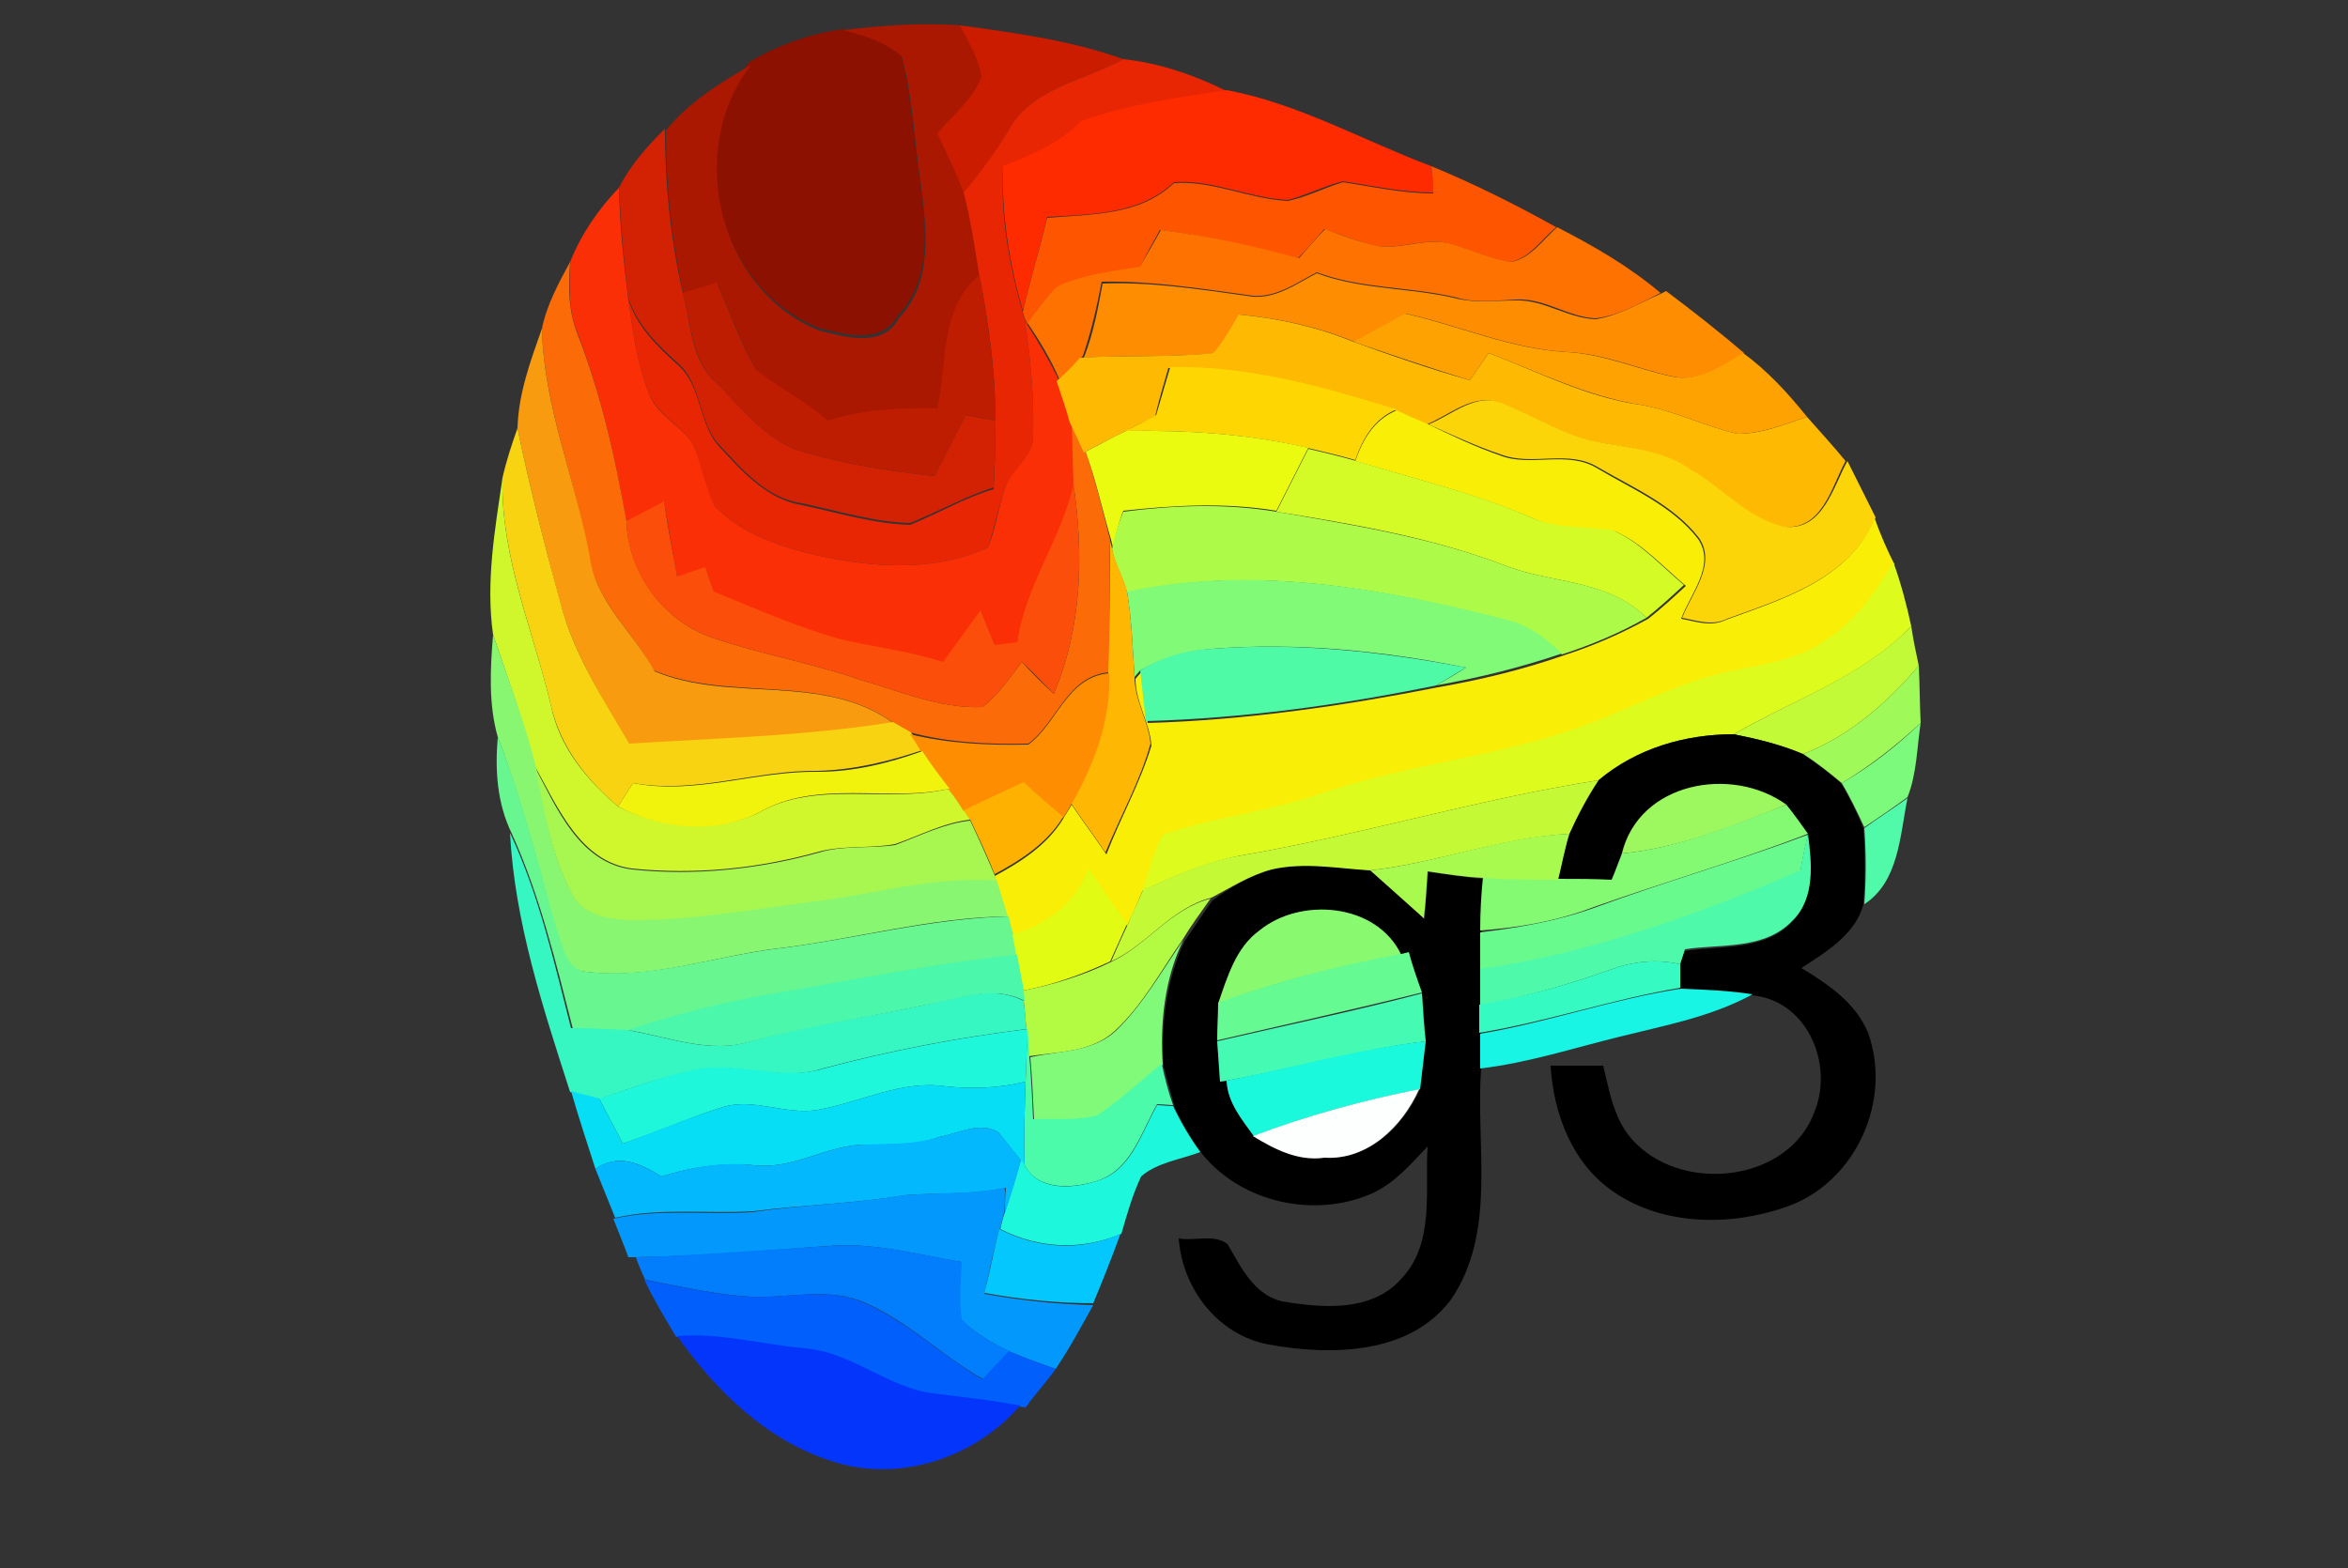 <?xml version="1.0" encoding="utf-8"?>
<!-- Generator: Adobe Illustrator 26.0.3, SVG Export Plug-In . SVG Version: 6.00 Build 0)  -->
<svg version="1.1" id="Layer_1" xmlns="http://www.w3.org/2000/svg" xmlns:xlink="http://www.w3.org/1999/xlink" x="0px" y="0px"
	 viewBox="0 0 250 167" style="enable-background:new 0 0 250 167;" xml:space="preserve">
<rect x="0" y="0" width="250" height="167" fill="#333333" stroke="none"/>
<style type="text/css">
	.st0{fill:#8C1100;}
	.st1{fill:#AA1801;}
	.st2{fill:#CC1C00;}
	.st3{fill:#E92603;}
	.st4{fill:#FE2B01;}
	.st5{fill:#D32103;}
	.st6{fill:#FE5501;}
	.st7{fill:#FB2F06;}
	.st8{fill:#FE7202;}
	.st9{fill:#FB6B08;}
	.st10{fill:#FE8D02;}
	.st11{fill:#BF1D02;}
	.st12{fill:#FEB903;}
	.st13{fill:#FEA202;}
	.st14{fill:#F89B0E;}
	.st15{fill:#FED703;}
	.st16{fill:#FBD508;}
	.st17{fill:#F9EE05;}
	.st18{fill:#F7D311;}
	.st19{fill:#EAFB10;}
	.st20{fill:#D4FB25;}
	.st21{fill:#D0F72B;}
	.st22{fill:#FA4E0A;}
	.st23{fill:#ADFA49;}
	.st24{fill:#FEB702;}
	.st25{fill:#DDFB1C;}
	.st26{fill:#80FA77;}
	.st27{fill:#C2FA37;}
	.st28{fill:#88F670;}
	.st29{fill:#4FFAA7;}
	.st30{fill:#9FFA59;}
	.st31{fill:#FE8D01;}
	.st32{fill:#7CFA7C;}
	.st33{fill:#67F68F;}
	.st34{fill:#F1F30C;}
	.st35{fill:#A8F650;}
	.st36{fill:#FFB102;}
	.st37{fill:#C3FA35;}
	.st38{fill:#9CF85E;}
	.st39{fill:#50FAA8;}
	.st40{fill:#84FA73;}
	.st41{fill:#36F6C1;}
	.st42{fill:#A8FA4F;}
	.st43{fill:#69FA8E;}
	.st44{fill:#4EF9AA;}
	.st45{fill:#E2FB13;}
	.st46{fill:#B3FA43;}
	.st47{fill:#89FA70;}
	.st48{fill:#80FA78;}
	.st49{fill:#4BF7AB;}
	.st50{fill:#65FA92;}
	.st51{fill:#35FBC3;}
	.st52{fill:#19F5E4;}
	.st53{fill:#45FBB3;}
	.st54{fill:#1EF7DA;}
	.st55{fill:#4CFBAA;}
	.st56{fill:#1BF9DD;}
	.st57{fill:#06DEF5;}
	.st58{fill:#FDFEFE;}
	.st59{fill:#1DF7DC;}
	.st60{fill:#03B8FD;}
	.st61{fill:#0398FC;}
	.st62{fill:#04C8FD;}
	.st63{fill:#027DFB;}
	.st64{fill:#0160FB;}
	.st65{fill:#0435FB;}
</style>
<g id="_x23_8c1100ff">
	<path class="st0" d="M79.8,6.6c3-1.8,6.5-3,9.9-3.5c2.1,0.6,4.4,1.2,6.2,2.6c1.1,4.3,1.3,8.8,2,13.2c0.6,4.9,1.5,10.7-2.3,14.7
		c-1.8,3.2-5.7,2-8.5,1.3C76.4,30.6,72.7,15.6,79.8,6.6z"/>
</g>
<g id="_x23_aa1801ff">
	<path class="st1" d="M89.8,3.2c4.1-0.5,8.3-0.8,12.5-0.5c0.9,1.8,2,3.5,2.3,5.5c-0.9,2.4-3.1,4.1-4.7,6c0.9,2.1,1.9,4.2,2.8,6.3
		c0.7,2.9,1.2,6,1.7,9c-4.3,3.5-3.4,9.4-4.5,14.2c-3.9-0.1-7.9,0.1-11.7,1.3c-2.3-2.1-5.2-3.5-7.6-5.4c-1.7-3-2.8-6.2-4.2-9.3
		c-1.2,0.4-2.4,0.7-3.6,1.1c-1.3-5.8-1.9-11.6-1.9-17.5c2.4-3,5.8-5.1,9.1-7c-7.1,9-3.5,24,7.2,28.3c2.8,0.7,6.8,1.9,8.5-1.3
		c3.8-4,2.9-9.7,2.3-14.7c-0.7-4.4-0.8-8.9-2-13.2C94.2,4.4,91.9,3.8,89.8,3.2z"/>
</g>
<g id="_x23_cc1c00ff">
	<path class="st2" d="M102.2,2.7c5.9,0.8,11.8,1.6,17.4,3.6c-4.2,2.3-9.9,3.1-12.3,7.7c-1.4,2.3-2.9,4.5-4.7,6.5
		c-0.8-2.1-1.8-4.2-2.8-6.3c1.6-1.9,3.8-3.6,4.7-6C104.2,6.2,103.1,4.4,102.2,2.7z"/>
</g>
<g id="_x23_e92603ff">
	<path class="st3" d="M119.6,6.3c3.8,0.4,7.6,1.7,11,3.4c-5.3,0.8-10.5,1.5-15.5,3.4c-2.2,2.4-5.3,3.6-8.3,4.8
		c-0.3,5.2,0.7,10.4,2.1,15.4l0.2,0.7c0.6,4,1,8.1,0.9,12.2c0.2,2.4-2.2,3.7-3,5.8c-0.7,2.1-1.1,4.2-1.8,6.3
		c-5.1,2.4-11,2.2-16.5,1.2c-4.5-0.9-9.3-2.2-12.6-5.6c-1.2-2-1.4-4.4-2.3-6.6c-1.3-2-3.8-3.1-4.7-5.4c-1.3-3.2-1.7-6.6-2.2-10
		c0.9,2.9,3.1,5,5.3,7c2.6,2.3,2.1,6.3,4.5,8.8c2.4,2.6,5,5.5,8.7,6.1c3.8,0.8,7.6,2,11.5,2.1c3-1.2,5.8-2.9,8.9-3.8
		c0.1-2.4,0.2-4.7,0.2-7.1c0-5.2-0.7-10.4-1.7-15.5c-0.5-3-0.9-6-1.7-9c1.7-2,3.3-4.2,4.7-6.5C109.7,9.4,115.4,8.6,119.6,6.3z"/>
</g>
<g id="_x23_fe2b01ff">
	<path class="st4" d="M130.6,9.6c7.6,1.4,14.6,5.4,21.8,8.1c0.1,0.7,0.2,2.1,0.2,2.8c-3.2,0-6.4-0.7-9.6-1.2c-2,0.5-3.9,1.5-5.9,2
		c-4.1-0.2-8-2.2-12.1-1.9c-3.7,3.5-8.8,3.4-13.5,3.7c-0.8,3.4-1.8,6.7-2.6,10c-1.4-5-2.3-10.2-2.1-15.4c3-1.2,6-2.4,8.3-4.8
		C120.1,11.1,125.4,10.4,130.6,9.6z"/>
</g>
<g id="_x23_d32103ff">
	<path class="st5" d="M65.9,20c1.2-2.4,3-4.4,4.9-6.3c0,5.9,0.6,11.8,1.9,17.5c0.9,3.2,0.8,7.1,3.5,9.5c2.9,2.8,5.5,6.5,9.6,7.5
		c4.5,1.3,9.1,2,13.7,2.5c1.1-2.2,2.2-4.3,3.3-6.5c1.1,0.2,2.1,0.4,3.2,0.6c0,2.4-0.1,4.7-0.2,7.1c-3.1,1-5.9,2.6-8.9,3.8
		c-3.9-0.1-7.7-1.3-11.5-2.1c-3.7-0.5-6.3-3.5-8.7-6.1c-2.4-2.4-1.9-6.5-4.5-8.8c-2.2-2-4.4-4.1-5.3-7C66.4,27.9,66.1,23.9,65.9,20z
		"/>
</g>
<g id="_x23_fe5501ff">
	<path class="st6" d="M152.4,17.7c4.6,1.9,9,4.1,13.3,6.5c-1.6,1.3-2.8,3.3-4.9,3.7c-2.1-0.3-4-1.2-6-1.8c-2.7-1-5.5,0.5-8.2,0.1
		c-1.9-0.4-3.8-1.2-5.6-1.8c-0.9,1-1.8,2.1-2.8,3.1c-4.9-1.2-9.7-2.4-14.7-3c-0.7,1.3-1.5,2.6-2.1,4c-3,0.6-6,0.8-8.8,2.1
		c-1.3,1.1-2.2,2.6-3.2,3.9l-0.3-0.6l-0.2-0.7c0.8-3.4,1.8-6.7,2.6-10c4.7-0.4,9.8-0.2,13.5-3.7c4.1-0.3,8,1.7,12.1,1.9
		c2-0.4,3.9-1.4,5.9-2c3.2,0.5,6.4,1.2,9.6,1.2C152.6,19.8,152.5,18.4,152.4,17.7z"/>
</g>
<g id="_x23_fb2f06ff">
	<path class="st7" d="M60.7,27.9c1.2-3,3-5.6,5.2-7.9c0.1,4,0.5,8,1,11.9c0.5,3.4,0.9,6.8,2.2,10c0.8,2.3,3.4,3.4,4.7,5.4
		c0.9,2.1,1.2,4.5,2.3,6.6c3.3,3.4,8.1,4.7,12.6,5.6c5.4,1,11.4,1.2,16.5-1.2c0.8-2,1.1-4.2,1.8-6.3c0.7-2.1,3.2-3.4,3-5.8
		c0.1-4.1-0.3-8.2-0.9-12.2l0.3,0.6c1.2,1.9,2.4,3.9,3.4,6c0.5,1.4,0.9,2.9,1.4,4.4c0.1,2.2,0.1,4.5,0.2,6.8
		c-1.3,5.8-5.1,10.7-6.1,16.7c-0.8,0.1-1.6,0.2-2.4,0.3c-0.5-1.2-1-2.5-1.5-3.7c-1.3,1.9-2.7,3.7-4,5.5c-3.6-1.2-7.5-1.6-11.2-2.5
		c-4.5-1.3-8.8-3.2-13.2-5c-0.3-0.9-0.6-1.8-0.9-2.6c-1,0.3-2,0.7-3,1c-0.5-2.7-0.9-5.3-1.4-8c-1.3,0.7-2.7,1.4-4,2.1
		C65.5,48.7,64,42,61.5,35.5C60.5,33.1,60.6,30.5,60.7,27.9z"/>
</g>
<g id="_x23_fe7202ff">
	<path class="st8" d="M123.6,24.5c5,0.6,9.9,1.7,14.7,3c0.9-1,1.8-2.1,2.8-3.1c1.8,0.7,3.7,1.4,5.6,1.8c2.7,0.4,5.5-1.1,8.2-0.1
		c2,0.6,3.9,1.5,6,1.8c2.1-0.4,3.4-2.4,4.9-3.7c3.9,2,7.7,4.2,11,7c-2.2,1.1-4.4,2.4-6.9,2.7c-2.9-0.1-5.5-2.2-8.5-2
		c-2.1,0.1-4.3,0.4-6.3-0.2c-4.9-1.2-10.1-0.9-14.9-2.7c-2.3,1.2-4.7,3-7.5,2.4c-5.1-0.7-10.2-1.5-15.4-1.4c-0.5,2.6-1.1,5.3-2,7.9
		c-0.8,0.8-1.6,1.7-2.5,2.5c-0.9-2.1-2.1-4.1-3.4-6c1-1.3,2-2.8,3.2-3.9c2.8-1.3,5.8-1.6,8.8-2.1C122.1,27.1,122.9,25.8,123.6,24.5z
		"/>
</g>
<g id="_x23_fb6b08ff">
	<path class="st9" d="M57.7,35c0.5-2.5,1.8-4.9,3-7.1c-0.2,2.6-0.2,5.2,0.8,7.7c2.5,6.4,4,13.1,5.2,19.9c0.2,5.5,3.9,10.6,9.1,12.4
		c5.2,1.8,10.6,2.7,15.8,4.5c4.2,1.2,8.5,3.1,13,2.9c1.7-1.3,2.9-3.1,4.2-4.8c1.1,1.2,2.2,2.3,3.4,3.4c3-7.1,3.2-14.8,2.1-22.3
		c-0.1-2.2-0.1-4.5-0.2-6.8c0.5,1.1,1,2.1,1.5,3.2c1,3.1,1.8,6.3,2.6,9.5c-0.2,4.7,0,9.4-0.1,14.1c-4.5,0.4-5.5,5.3-8.6,7.6
		c-4.2,0.1-8.5-0.1-12.6-1.2c-0.5-0.3-1.4-0.9-1.9-1.1c-7.5-5.3-17.3-2.1-25.4-5.5c-2.2-4.1-6.2-7.4-6.9-12.2
		C61.3,51.1,57.9,43.3,57.7,35z"/>
</g>
<g id="_x23_fe8d02ff">
	<path class="st10" d="M132.7,31.5c2.8,0.6,5.2-1.2,7.5-2.4c4.8,1.8,10,1.5,14.9,2.7c2.1,0.5,4.2,0.2,6.3,0.2c3-0.1,5.5,1.9,8.5,2
		c2.5-0.4,4.6-1.7,6.9-2.7l0.6-0.3c2.8,2.1,5.6,4.3,8.3,6.6c-2.3,1.5-4.8,3.1-7.6,2.5c-3.7-0.8-7.2-2.4-11.1-2.6
		c-6-0.3-11.5-2.8-17.3-4.1c-1.8,1-3.7,2-5.5,3c-3.9-1.6-8-2.5-12.2-2.9c-0.8,1.4-1.5,2.8-2.4,4.1c-4.7,0.5-9.5,0.2-14.2,0.5
		c1-2.5,1.5-5.2,2-7.9C122.5,30,127.6,30.8,132.7,31.5z"/>
</g>
<g id="_x23_bf1d02ff">
	<path class="st11" d="M72.7,31.2c1.2-0.4,2.4-0.7,3.6-1.1c1.4,3.1,2.5,6.4,4.2,9.3c2.4,1.9,5.3,3.3,7.6,5.4
		c3.8-1.2,7.8-1.4,11.7-1.3c1.1-4.8,0.2-10.7,4.5-14.2c0.9,5.1,1.7,10.3,1.7,15.5c-1-0.2-2.1-0.4-3.2-0.6c-1.1,2.2-2.2,4.3-3.3,6.5
		c-4.6-0.5-9.2-1.2-13.7-2.5c-4.1-1-6.7-4.7-9.6-7.5C73.6,38.3,73.6,34.4,72.7,31.2z"/>
</g>
<g id="_x23_feb903ff">
	<path class="st12" d="M131.9,33.5c4.2,0.4,8.3,1.3,12.2,2.9c4.1,1.5,8.2,2.9,12.4,4.1c0.7-1,1.3-1.9,2-2.9c5.3,2,10.4,4.7,16.1,5.5
		c3.6,0.6,6.9,2.3,10.4,3.1c2.6,0,5-1,7.4-1.8c1.4,1.6,2.8,3.1,4.1,4.7c-1.5,2.8-2.5,7.4-6.6,7c-3.9-0.8-6.7-4.2-10.1-6.1
		c-2.9-2-6.4-2.3-9.7-2.9c-3.7-0.6-6.8-2.9-10.3-4.1c-2.8-1.3-5.4,1.2-7.9,2.2c-1.1-0.5-2.2-1-3.4-1.5c-7.8-2.4-15.9-4.7-24.1-4.5
		c-0.5,1.7-1,3.4-1.4,5.1c-1.1,0.6-2.2,1.1-3.3,1.7c-1.4,0.7-2.8,1.4-4.3,2.2c-0.5-1.1-1-2.2-1.5-3.2c-0.4-1.5-0.9-2.9-1.4-4.4
		c0.9-0.8,1.7-1.6,2.5-2.5c4.7-0.3,9.5,0,14.2-0.5C130.4,36.2,131.1,34.8,131.9,33.5z"/>
</g>
<g id="_x23_fea202ff">
	<path class="st13" d="M144.1,36.4c1.8-1,3.7-2,5.5-3c5.8,1.3,11.3,3.8,17.3,4.1c3.8,0.2,7.4,1.8,11.1,2.6c2.8,0.6,5.3-1.1,7.6-2.5
		c2.6,1.9,4.8,4.3,6.8,6.8c-2.4,0.8-4.9,1.8-7.4,1.8c-3.5-0.8-6.8-2.5-10.4-3.1c-5.7-0.9-10.8-3.5-16.1-5.5c-0.7,1-1.3,1.9-2,2.9
		C152.3,39.2,148.2,37.8,144.1,36.4z"/>
</g>
<g id="_x23_f89b0eff">
	<path class="st14" d="M55.1,45.6c0.1-3.7,1.4-7.2,2.6-10.6c0.2,8.4,3.6,16.1,5.1,24.3c0.6,4.8,4.7,8.1,6.9,12.2
		c8.1,3.4,17.9,0.1,25.4,5.5c-9.3,1.5-18.7,1.7-28.1,2.3c-2.8-4.8-5.8-9.5-7.3-14.9C58,58.1,56.4,51.9,55.1,45.6z"/>
</g>
<g id="_x23_fed703ff">
	<path class="st15" d="M124.6,39.1c8.3-0.2,16.3,2.1,24.1,4.5c-2.4,1-3.6,3.1-4.4,5.4c-1.7-0.5-3.4-0.9-5.1-1.3
		c-6.3-1.5-12.9-1.9-19.4-1.8c1.1-0.5,2.2-1.1,3.3-1.7C123.6,42.5,124.1,40.8,124.6,39.1z"/>
</g>
<g id="_x23_fbd508ff">
	<path class="st16" d="M152.1,45.2c2.5-1,5.1-3.5,7.9-2.2c3.5,1.3,6.6,3.5,10.3,4.1c3.3,0.6,6.9,0.9,9.7,2.9
		c3.4,1.9,6.1,5.3,10.1,6.1c4,0.4,5.1-4.3,6.6-7c1,2,2,4,3,6c-2.7,6.5-9.7,8.6-15.8,10.8c-1.6,0.8-3.2,0.2-4.8-0.1
		c1-2.6,3.7-5.7,1.8-8.5c-2.7-3.5-6.9-5.3-10.7-7.5c-3.2-2-7-0.1-10.4-1.4C157.1,47.5,154.6,46.3,152.1,45.2z"/>
</g>
<g id="_x23_f9ee05ff">
	<path class="st17" d="M144.3,49.1c0.8-2.3,2-4.4,4.4-5.4c1.1,0.5,2.2,1,3.4,1.5c2.5,1.2,5,2.4,7.6,3.3c3.3,1.3,7.2-0.6,10.4,1.4
		c3.7,2.2,8,4,10.7,7.5c1.9,2.8-0.8,5.8-1.8,8.5c1.6,0.3,3.2,0.9,4.8,0.1c6-2.2,13.1-4.3,15.8-10.8c0.6,1.7,1.3,3.3,2.1,4.9
		c-2,3.2-4.2,6.3-7.5,8.3c-3.3,2.3-7.5,2.5-11.3,3.5c-4.8,1.2-9.2,3.6-13.8,5.3c-9.2,3.5-19.1,4.3-28.4,7.4
		c-5.5,1.9-11.4,2.5-16.9,4.4c-0.9,1.9-1.4,4-2.2,6c-0.5,1.2-1,2.4-1.6,3.6c-1.4-2-2.8-3.9-4.1-5.9c-1.4,3.6-4.5,6-8.1,7
		c-0.1-0.5-0.3-1.4-0.5-1.9c-0.4-1.3-0.8-2.6-1.2-3.9l-0.2-0.6c2.8-1.5,5.6-3.3,7.3-6.1c0.2-0.4,0.7-1.1,0.9-1.5
		c1.2,1.8,2.5,3.5,3.7,5.3c1.5-3.9,3.6-7.6,4.8-11.6c-0.2-2.5-1.7-4.6-1.7-7.1l0.6-0.7c0.2,1.8,0.4,3.6,0.7,5.4
		c10.4-0.3,20.7-1.8,30.9-3.8c4.6-0.8,9.1-1.9,13.4-3.4c3.1-1,6.1-2.3,9-3.9c1.4-1.1,2.7-2.3,4-3.5c-2.4-2-4.6-4.5-7.5-5.8
		c-2.9-0.5-6.1-0.1-8.8-1.4C156.9,52.5,150.6,51,144.3,49.1z"/>
</g>
<g id="_x23_f7d311ff">
	<path class="st18" d="M55.1,45.6c1.3,6.3,2.9,12.5,4.6,18.7c1.4,5.4,4.5,10.1,7.3,14.9c9.4-0.6,18.8-0.8,28.1-2.3
		c0.5,0.3,1.4,0.8,1.9,1.1c0.3,0.5,0.9,1.5,1.2,1.9c-3.6,1.2-7.3,2.1-11.1,2.2c-6.6-0.1-13,2.5-19.7,1.3c-0.5,0.8-1.1,1.7-1.6,2.5
		c-3.3-2.8-6.1-6.3-7.1-10.6c-1.9-8.1-5.4-16-5.2-24.4C53.9,49.1,54.5,47.3,55.1,45.6z"/>
</g>
<g id="_x23_eafb10ff">
	<path class="st19" d="M115.6,48.1c1.4-0.7,2.8-1.5,4.3-2.2c6.5-0.1,13,0.3,19.4,1.8c-1.1,2.2-2.3,4.5-3.4,6.7
		c-5.4-0.9-10.9-0.6-16.3,0c-0.5,1.3-0.8,2.6-1.1,3.9l-0.2-0.8C117.4,54.4,116.7,51.2,115.6,48.1z"/>
</g>
<g id="_x23_d4fb25ff">
	<path class="st20" d="M135.9,54.5c1.1-2.2,2.3-4.5,3.4-6.7c1.7,0.4,3.4,0.8,5.1,1.3c6.2,1.9,12.6,3.4,18.6,6
		c2.8,1.3,5.9,0.9,8.8,1.4c2.9,1.3,5.1,3.8,7.5,5.8c-1.3,1.2-2.6,2.4-4,3.5c-4.2-4.2-10.3-3.6-15.4-5.7
		C152.2,57.2,144,55.8,135.9,54.5z"/>
</g>
<g id="_x23_d0f72bff">
	<path class="st21" d="M52.5,67.6c-0.8-5.6,0.2-11.2,1-16.7c-0.2,8.5,3.3,16.3,5.2,24.4c0.9,4.3,3.8,7.8,7.1,10.6
		c4.5,2.3,10.2,2.9,14.9,0.7c6.2-3.6,13.6-1,20.4-2.6c0.5,0.8,1.1,1.5,1.6,2.3c0.2,0.3,0.5,0.8,0.6,1c-2.8,0.3-5.4,1.7-8,2.6
		c-2.7,0.5-5.4,0.1-8.1,0.8c-6.4,1.8-13.2,2.5-19.9,1.8c-5.5-0.7-7.9-6.5-10.3-10.8C55.8,77,54.1,72.3,52.5,67.6z"/>
</g>
<g id="_x23_fa4e0aff">
	<path class="st22" d="M114.3,51.6c1.1,7.5,0.9,15.2-2.1,22.3c-1.1-1.1-2.2-2.3-3.4-3.4c-1.3,1.7-2.5,3.5-4.2,4.8
		c-4.5,0.2-8.8-1.7-13-2.9c-5.2-1.8-10.6-2.7-15.8-4.5c-5.2-1.8-9-6.9-9.1-12.4c1.3-0.7,2.7-1.4,4-2.1c0.4,2.7,0.9,5.3,1.4,8
		c1-0.3,2-0.7,3-1c0.3,0.9,0.6,1.8,0.9,2.6c4.4,1.8,8.7,3.7,13.2,5c3.7,0.9,7.5,1.3,11.2,2.5c1.3-1.8,2.7-3.7,4-5.5
		c0.5,1.2,1,2.5,1.5,3.7c0.8-0.1,1.6-0.2,2.4-0.3C109.2,62.3,113,57.4,114.3,51.6z"/>
</g>
<g id="_x23_adfa49ff">
	<path class="st23" d="M119.6,54.5c5.4-0.7,10.9-0.9,16.3,0c8.1,1.4,16.3,2.7,24,5.6c5.1,2.1,11.3,1.5,15.4,5.7
		c-2.8,1.6-5.9,2.9-9,3.9c-1.8-1.7-3.8-3.2-6.3-3.7c-13-3.4-26.7-5.8-40-2.9c-0.4-1.6-1.3-3-1.6-4.6C118.7,57,119.1,55.7,119.6,54.5
		z"/>
</g>
<g id="_x23_feb702ff">
	<path class="st24" d="M118.2,57.6l0.2,0.8c0.3,1.6,1.2,3,1.6,4.6c0.5,3,0.6,6.1,0.8,9.1c0,2.5,1.5,4.7,1.7,7.1
		c-1.1,4-3.2,7.7-4.8,11.6c-1.2-1.8-2.5-3.5-3.7-5.3c2.4-4.2,4.2-9,4-13.9C118.2,66.9,118.1,62.2,118.2,57.6z"/>
</g>
<g id="_x23_ddfb1cff">
	<path class="st25" d="M201.6,59.9c0.8,2.2,1.4,4.5,1.9,6.8c-5.2,5.4-12.5,7.8-18.9,11.5c-5.2,0-10.4,1.5-14.4,4.9
		c-12.8,2-25.2,5.8-38,8c-3.7,0.7-7.2,2.2-10.6,3.8c0.7-2,1.2-4.1,2.2-6c5.5-1.9,11.4-2.5,16.9-4.4c9.3-3.2,19.2-3.9,28.4-7.4
		c4.6-1.7,9-4.1,13.8-5.3c3.8-1,8-1.2,11.3-3.5C197.4,66.3,199.7,63.1,201.6,59.9z"/>
</g>
<g id="_x23_80fa77ff">
	<path class="st26" d="M120,63c13.3-2.8,27.1-0.4,40,2.9c2.5,0.5,4.5,2,6.3,3.7c-4.4,1.5-8.9,2.6-13.4,3.4c1.1-0.6,2.1-1.2,3.2-1.9
		c-8.9-1.8-18-2.7-27-2c-2.7,0.2-5.4,1-7.7,2.3l-0.6,0.7C120.6,69.1,120.5,66,120,63z"/>
</g>
<g id="_x23_c2fa37ff">
	<path class="st27" d="M184.6,78.2c6.4-3.7,13.6-6.1,18.9-11.5c0.2,1.4,0.5,2.8,0.8,4.2c-3.4,4-7.4,7.5-12.3,9.4
		C189.6,79.3,187.1,78.7,184.6,78.2z"/>
</g>
<g id="_x23_88f670ff">
	<path class="st28" d="M52.5,67.6c1.6,4.7,3.4,9.4,4.6,14.2c1,4.5,1.5,9.2,3.8,13.3c1.3,2.7,4.7,2.8,7.2,2.8
		c6.3-0.1,12.5-1.2,18.7-2c6.4-0.8,12.8-2.7,19.3-2.2c0.4,1.3,0.8,2.6,1.2,3.9c-8.2,0.1-16.2,2.4-24.4,3.4
		c-6.8,0.8-13.6,3.4-20.5,2.5c-2.4-0.1-2.6-2.9-3.3-4.7C57.3,92,55.5,85.1,53,78.5C52,75,52.2,71.2,52.5,67.6z"/>
</g>
<g id="_x23_4ffaa7ff">
	<path class="st29" d="M121.4,71.4c2.3-1.4,5-2.2,7.7-2.3c9-0.7,18.1,0.3,27,2c-1.1,0.6-2.1,1.3-3.2,1.9
		c-10.2,2.1-20.5,3.5-30.9,3.8C121.8,75,121.6,73.2,121.4,71.4z"/>
</g>
<g id="_x23_9ffa59ff">
	<path class="st30" d="M192,80.3c4.9-1.9,8.9-5.4,12.3-9.4c0.1,2,0.1,4.1,0.2,6.1c-2.6,2.4-5.4,4.6-8.4,6.4
		C194.8,82.3,193.4,81.2,192,80.3z"/>
</g>
<g id="_x23_fe8d01ff">
	<path class="st31" d="M109.5,79.3c3.1-2.3,4.1-7.2,8.6-7.6c0.2,5-1.6,9.7-4,13.9c-0.2,0.4-0.7,1.2-0.9,1.5
		c-1.4-1.2-2.8-2.5-4.2-3.7c-2.1,1-4.2,2-6.4,3c-0.5-0.8-1-1.6-1.6-2.3c-1-1.3-2.1-2.6-2.9-4c-0.3-0.5-0.9-1.5-1.2-1.9
		C101,79.2,105.3,79.4,109.5,79.3z"/>
</g>
<g id="_x23_7cfa7cff">
	<path class="st32" d="M196.1,83.4c3.1-1.8,5.8-3.9,8.4-6.4c-0.4,2.6-0.4,5.4-1.4,7.9c-1.5,1.1-3.1,2.2-4.6,3.2
		C197.8,86.6,197,84.9,196.1,83.4z"/>
</g>
<g id="_x23_000000ff">
	<path d="M170.2,83.1c4.1-3.4,9.2-4.9,14.4-4.9c2.5,0.5,5,1.1,7.3,2.1c1.4,0.9,2.8,2,4.1,3.1c0.9,1.5,1.7,3.1,2.4,4.8
		c0.2,2.7,0.2,5.4,0,8.1c-0.8,3.2-4,5.1-6.6,6.8c2.8,1.7,5.8,3.7,7.1,6.9c2.6,7.2-1.3,15.9-8.6,18.5c-5.9,2.1-13.1,2.1-18.4-1.5
		c-4.5-3-6.5-8.4-6.8-13.5c1.9,0,3.7,0,5.6,0c0.7,2.9,1.2,6.1,3.5,8.3c5.3,5.3,16.3,4,19-3.4c2.1-5.2-0.9-12-6.8-12.4
		c-2.5-0.4-5-0.6-7.6-0.6c0-0.6,0-1.9,0-2.5c0.1-0.4,0.4-1.2,0.5-1.6c3.9-0.6,8.6,0,11.5-3.1c2.4-2.4,1.9-6.1,1.6-9.2
		c-0.8-1.1-1.5-2.1-2.3-3.1c-5.8-4.1-15.7-2.4-17.5,5.2c-0.4,0.9-0.7,1.9-1.1,2.8c-1.9-0.1-3.8-0.1-5.7-0.1c0.4-1.6,0.8-3.3,1.2-4.9
		C168,86.8,169.1,84.9,170.2,83.1z"/>
	<path d="M135.4,92.6c3.5-0.8,7-0.2,10.5,0.1c1.9,1.7,3.9,3.4,5.8,5.2c0.1-1.7,0.2-3.3,0.4-5c2,0.2,3.9,0.6,5.9,0.7
		c-0.2,1.9-0.3,3.8-0.3,5.7c0,1.3,0,2.7,0,4c0,1.3,0,2.6,0,3.9c0,0.8,0,2.3,0,3c0,1.2,0,2.5,0,3.7c-0.6,8.1,1.7,17.3-3.2,24.5
		c-4.4,5.9-12.8,6-19.4,4.8c-5.4-1-9.2-5.9-9.6-11.3c1.7,0.3,3.8-0.5,5.2,0.6c1.4,2.4,2.8,5.4,5.8,6.1c4.2,0.7,9.5,1.2,12.7-2.4
		c3.6-3.8,2.5-9.4,2.8-14.1c-1.8,1.9-3.5,3.9-5.9,5c-6.1,2.7-13.9,1-18.1-4.2c-1.1-1.5-2.1-3.2-2.9-4.9c-0.4-1.5-0.8-2.9-1.2-4.4
		c-0.3-4.5,0.3-9.2,2.2-13.3c1-1.5,2-3,3-4.4C131,94.5,133.1,93.3,135.4,92.6 M134.1,99.1c-2.5,1.9-3.4,4.9-4.4,7.7
		c0,1.3-0.1,2.7-0.1,4c0.1,1.5,0.2,2.9,0.3,4.4l0.7-0.1c0.1,2.3,1.6,4.1,2.9,5.9c2.3,1.4,4.8,2.7,7.6,2.3c4.7,0.2,8.3-3.3,10.1-7.3
		c0.2-1.7,0.4-3.4,0.6-5.1c-0.1-1.7-0.2-3.4-0.4-5.1c-0.5-1.4-1-2.8-1.4-4.3l-0.8,0.2C146.6,96.2,138.6,95.5,134.1,99.1z"/>
</g>
<g id="_x23_67f68fff">
	<path class="st33" d="M53,78.5c2.6,6.6,4.3,13.5,6.2,20.3c0.7,1.7,1,4.6,3.3,4.7c6.9,0.8,13.7-1.7,20.5-2.5
		c8.1-1,16.1-3.2,24.4-3.4c0.1,0.5,0.3,1.4,0.5,1.9c0.1,0.6,0.4,1.7,0.5,2.3c-8.9,0.8-17.6,2.7-26.4,4.2c-5.1,0.8-10.2,2.2-15.1,3.8
		c-2-0.1-4-0.2-5.9-0.2c-1.8-7-3.5-14.2-6.5-20.8C52.9,85.5,52.7,82,53,78.5z"/>
</g>
<g id="_x23_f1f30cff">
	<path class="st34" d="M87.1,82.2c3.8,0,7.5-0.9,11.1-2.2c0.9,1.4,1.9,2.7,2.9,4c-6.7,1.5-14.1-1.1-20.4,2.6
		c-4.7,2.3-10.4,1.7-14.9-0.7c0.5-0.8,1.1-1.7,1.6-2.5C74,84.7,80.4,82.1,87.1,82.2z"/>
</g>
<g id="_x23_a8f650ff">
	<path class="st35" d="M57,81.8c2.3,4.3,4.7,10.1,10.3,10.8c6.6,0.7,13.4,0,19.9-1.8c2.6-0.8,5.4-0.4,8.1-0.8c2.7-1,5.2-2.3,8-2.6
		c0.9,1.9,1.8,3.9,2.6,5.8l0.2,0.6c-6.6-0.5-12.9,1.4-19.3,2.2c-6.2,0.8-12.4,1.9-18.7,2c-2.6,0-5.9-0.2-7.2-2.8
		C58.6,91,58,86.3,57,81.8z"/>
</g>
<g id="_x23_ffb102ff">
	<path class="st36" d="M102.6,86.3c2.1-1,4.2-2,6.4-3c1.4,1.3,2.8,2.5,4.2,3.7c-1.7,2.8-4.5,4.6-7.3,6.1c-0.8-2-1.7-3.9-2.6-5.8
		C103.1,87.1,102.8,86.6,102.6,86.3z"/>
</g>
<g id="_x23_c3fa35ff">
	<path class="st37" d="M132.2,91.1c12.8-2.2,25.2-6,38-8c-1.2,1.8-2.2,3.7-3.1,5.7c-7.2,0.4-14.1,3.1-21.2,3.9
		c-3.5-0.2-7-0.9-10.5-0.1c-2.3,0.6-4.3,1.9-6.4,3c-4.3,1.1-6.8,5-10.7,6.8c0.6-1.4,1.2-2.7,1.8-4c0.5-1.2,1.1-2.4,1.6-3.6
		C125,93.3,128.5,91.7,132.2,91.1z"/>
</g>
<g id="_x23_9cf85eff">
	<path class="st38" d="M172.7,90.9c1.8-7.6,11.7-9.4,17.5-5.2C184.5,88,178.8,90.3,172.7,90.9z"/>
</g>
<g id="_x23_50faa8ff">
	<path class="st39" d="M198.5,88.2c1.5-1.1,3.1-2.1,4.6-3.2c-0.8,3.9-0.9,8.9-4.6,11.3C198.7,93.6,198.7,90.9,198.5,88.2z"/>
</g>
<g id="_x23_84fa73ff">
	<path class="st40" d="M172.7,90.9c6.1-0.6,11.8-3,17.5-5.2c0.8,1,1.6,2.1,2.3,3.1c-7.5,2.9-15.2,5.1-22.8,7.8
		c-3.9,1.5-8,2.2-12.1,2.5c0-1.9,0.1-3.8,0.3-5.7c2.7,0.2,5.3,0.2,8,0.2c1.9,0,3.8,0,5.7,0.1C172,92.8,172.3,91.9,172.7,90.9z"/>
</g>
<g id="_x23_36f6c1ff">
	<path class="st41" d="M54.3,88.7c3.1,6.6,4.7,13.8,6.5,20.8c2,0,4,0.1,5.9,0.2c4.4,0.7,8.8,2.6,13.2,1.2c6-1.7,12.1-2.5,18.2-3.8
		c3.6-0.7,7.4-2.3,10.9-0.5c0.1,0.7,0.2,2.2,0.3,3c-7.3,0.9-14.6,2.3-21.7,4.2c-4.5,1.5-9.1-0.8-13.6,0.2c-3.5,0.7-6.9,1.9-10.3,3.1
		c-1-0.3-2-0.5-3-0.8C57.8,107.3,54.8,98.2,54.3,88.7z"/>
</g>
<g id="_x23_a8fa4fff">
	<path class="st42" d="M145.9,92.7c7.2-0.8,14-3.6,21.2-3.9c-0.5,1.6-0.8,3.3-1.2,4.9c-2.7,0-5.3,0-8-0.2c-2-0.1-3.9-0.4-5.9-0.7
		c-0.1,1.7-0.2,3.3-0.4,5C149.7,96.1,147.8,94.4,145.9,92.7z"/>
</g>
<g id="_x23_69fa8eff">
	<path class="st43" d="M169.7,96.7c7.6-2.8,15.3-5,22.8-7.8c-0.3,1.3-0.6,2.6-0.8,3.9c-10.9,4.7-22.3,8.8-34.1,10.5c0-1.3,0-2.7,0-4
		C161.7,98.8,165.8,98.1,169.7,96.7z"/>
</g>
<g id="_x23_4ef9aaff">
	<path class="st44" d="M192.5,88.8c0.4,3.1,0.8,6.8-1.6,9.2c-3,3.2-7.6,2.5-11.5,3.1c-0.1,0.4-0.4,1.2-0.5,1.6
		c-2.5-0.6-5.1-0.3-7.5,0.6c-4.5,1.6-9.1,2.9-13.8,3.8c0-1.3,0-2.6,0-3.9c11.8-1.7,23.2-5.8,34.1-10.5
		C191.9,91.4,192.2,90.1,192.5,88.8z"/>
</g>
<g id="_x23_e2fb13ff">
	<path class="st45" d="M107.8,99.5c3.7-1,6.8-3.4,8.1-7c1.3,2,2.7,4,4.1,5.9c-0.6,1.3-1.2,2.7-1.8,4c-3,1.4-6.1,2.5-9.3,3.1
		c-0.2-1.3-0.4-2.5-0.7-3.8C108.1,101.2,107.9,100.1,107.8,99.5z"/>
</g>
<g id="_x23_b3fa43ff">
	<path class="st46" d="M118.2,102.5c3.9-1.8,6.4-5.7,10.7-6.8c-1,1.4-2.1,2.9-3,4.4c-2.3,3.3-4.2,6.9-7.2,9.7
		c-2.5,2.3-6,2.2-9.2,2.7c-0.1-0.7-0.2-2.2-0.2-2.9c-0.1-0.7-0.2-2.2-0.3-3c0-0.3-0.1-0.8-0.1-1.1
		C112.1,104.9,115.3,103.9,118.2,102.5z"/>
</g>
<g id="_x23_89fa70ff">
	<path class="st47" d="M134.1,99.1c4.4-3.6,12.5-2.9,15.1,2.6c-6.6,1.2-13.2,2.8-19.5,5.2C130.7,104,131.6,100.9,134.1,99.1z"/>
</g>
<g id="_x23_80fa78ff">
	<path class="st48" d="M118.8,109.8c2.9-2.8,4.9-6.4,7.2-9.7c-2,4.1-2.5,8.8-2.2,13.3c-2.3,1.8-4.5,3.8-6.9,5.5
		c-2.2,0.5-4.5,0.3-6.8,0.4c-0.1-2.2-0.2-4.5-0.4-6.7C112.7,111.9,116.3,112.1,118.8,109.8z"/>
</g>
<g id="_x23_4bf7abff">
	<path class="st49" d="M81.9,105.9c8.8-1.5,17.5-3.3,26.4-4.2c0.2,1.3,0.5,2.5,0.7,3.8c0,0.3,0.1,0.8,0.1,1.1
		c-3.5-1.8-7.3-0.1-10.9,0.5c-6.1,1.3-12.2,2.2-18.2,3.8c-4.4,1.4-8.9-0.5-13.2-1.2C71.7,108.1,76.7,106.8,81.9,105.9z"/>
</g>
<g id="_x23_65fa92ff">
	<path class="st50" d="M129.7,106.8c6.3-2.3,12.9-4,19.5-5.2l0.8-0.2c0.4,1.5,0.9,2.9,1.4,4.3c-7.2,1.8-14.5,3.4-21.8,5.1
		C129.6,109.5,129.7,108.2,129.7,106.8z"/>
</g>
<g id="_x23_35fbc3ff">
	<path class="st51" d="M171.4,103.3c2.4-0.9,5-1.2,7.5-0.6c0,0.6,0,1.9,0,2.5c-7.2,1.2-14.1,3.6-21.4,4.8c0-0.8,0-2.3,0-3
		C162.3,106.2,166.9,104.9,171.4,103.3z"/>
</g>
<g id="_x23_19f5e4ff">
	<path class="st52" d="M157.6,110.1c7.2-1.2,14.1-3.7,21.4-4.8c2.5,0.1,5.1,0.2,7.6,0.6c-4.4,2.4-9.3,3.3-14.1,4.5
		c-4.9,1.2-9.8,2.8-14.9,3.4C157.6,112.6,157.6,111.3,157.6,110.1z"/>
</g>
<g id="_x23_45fbb3ff">
	<path class="st53" d="M129.6,110.9c7.3-1.7,14.6-3.2,21.8-5.1c0.1,1.7,0.2,3.4,0.4,5.1c-7.2,0.9-14.1,2.9-21.2,4.2l-0.7,0.1
		C129.8,113.8,129.7,112.3,129.6,110.9z"/>
</g>
<g id="_x23_1ef7daff">
	<path class="st54" d="M87.7,113.8c7.1-1.9,14.4-3.3,21.7-4.2c-0.1,1.9-0.1,3.7-0.2,5.6c-2.8,0.7-5.7,0.8-8.5,0.5
		c-4.7-0.7-9.1,1.7-13.6,2.5c-3.4,0.6-6.8-1.3-10.1-0.3c-3.6,1.1-7.1,2.7-10.7,3.9c-0.8-1.6-1.7-3.2-2.5-4.8
		c3.4-1.1,6.8-2.4,10.3-3.1C78.6,113,83.2,115.2,87.7,113.8z"/>
</g>
<g id="_x23_4cfbaaff">
	<path class="st55" d="M109.4,109.6c0.1,0.7,0.2,2.2,0.2,2.9c0.2,2.2,0.3,4.5,0.4,6.7c2.2-0.1,4.6,0.2,6.8-0.4
		c2.5-1.6,4.6-3.7,6.9-5.5c0.3,1.5,0.7,3,1.2,4.4c-0.4,0-1.2-0.1-1.7-0.1c-1.7,3-2.8,7.1-6.5,8.2c-2.6,0.8-6.2,1-7.6-1.7
		c-0.1-3,0-6,0.1-9C109.3,113.3,109.3,111.4,109.4,109.6z"/>
</g>
<g id="_x23_1bf9ddff">
	<path class="st56" d="M130.6,115.1c7.1-1.4,14.1-3.4,21.2-4.2c-0.2,1.7-0.4,3.4-0.6,5.1c-6,1.2-12,2.8-17.7,5
		C132.2,119.2,130.7,117.4,130.6,115.1z"/>
</g>
<g id="_x23_06def5ff">
	<path class="st57" d="M87.1,118.2c4.5-0.8,8.9-3.2,13.6-2.5c2.8,0.3,5.7,0.2,8.5-0.5c-0.1,3-0.2,6-0.1,9l-0.4-0.6
		c-0.8-1-1.6-2-2.4-3c-2-1.2-4.2,0.1-6.3,0.5c-2.5,0.9-5.2,0.8-7.8,0.8c-4.1,0-7.7,2.7-11.9,2.2c-3.4-0.3-6.7,0.2-9.9,1.2
		c-2.2-1.4-4.6-2.5-7-0.8c-0.9-2.8-1.8-5.5-2.6-8.3c1,0.3,2,0.5,3,0.8c0.8,1.6,1.7,3.2,2.5,4.8c3.6-1.3,7.1-2.8,10.7-3.9
		C80.3,116.9,83.7,118.8,87.1,118.2z"/>
</g>
<g id="_x23_fdfefeff">
	<path class="st58" d="M133.4,121c5.8-2.2,11.7-3.8,17.7-5c-1.8,4-5.5,7.6-10.1,7.3C138.2,123.7,135.7,122.4,133.4,121z"/>
</g>
<g id="_x23_1df7dcff">
	<path class="st59" d="M123.2,117.7c0.4,0,1.2,0.1,1.7,0.1c0.8,1.7,1.8,3.4,2.9,4.9c-2.1,0.8-4.6,1.1-6.3,2.6
		c-0.9,1.9-1.5,4-2.1,6.1c-4.2,1.8-8.8,1.6-12.9-0.5c0.1-0.4,0.3-1.3,0.5-1.8c0.6-1.9,1.2-3.8,1.7-5.6l0.4,0.6
		c1.5,2.8,5.1,2.5,7.6,1.7C120.4,124.8,121.5,120.7,123.2,117.7z"/>
</g>
<g id="_x23_03b8fdff">
	<path class="st60" d="M100,121.1c2-0.4,4.3-1.7,6.3-0.5c0.8,1,1.7,2,2.4,3c-0.5,1.9-1.1,3.8-1.7,5.6c0-0.7,0-2,0.1-2.7
		c-3.6,0.8-7.2,0.5-10.8,0.8c-5.3,0.9-10.7,1-16.1,1.7c-4.9,0.3-9.9-0.4-14.7,0.7c-0.7-1.7-1.4-3.5-2.1-5.2c2.3-1.7,4.8-0.6,7,0.8
		c3.2-1,6.6-1.6,9.9-1.2c4.2,0.5,7.8-2.2,11.9-2.2C94.8,121.8,97.4,121.9,100,121.1z"/>
</g>
<g id="_x23_0398fcff">
	<path class="st61" d="M96.2,127.3c3.6-0.3,7.2-0.1,10.8-0.8c0,0.7,0,2.1-0.1,2.7c-0.1,0.4-0.3,1.3-0.5,1.8
		c-0.6,2.2-1.1,4.5-1.6,6.8c3.8,0.7,7.7,1.1,11.6,1.2c-1.3,2.3-2.5,4.6-4,6.8c-1.7-0.6-3.4-1.2-5-1.9c-1.8-0.9-3.6-1.9-5.1-3.4
		c-0.3-2-0.1-4.1,0-6.1c-4.7-0.8-9.3-2.1-14.1-1.7c-6.9,0.5-13.7,1.1-20.6,1.2l-0.7,0c-0.5-1.4-1.1-2.8-1.6-4.1
		c4.8-1.1,9.8-0.4,14.7-0.7C85.5,128.3,90.9,128.2,96.2,127.3z"/>
</g>
<g id="_x23_04c8fdff">
	<path class="st62" d="M104.8,137.7c0.6-2.2,1-4.5,1.6-6.8c4.1,2.1,8.7,2.4,12.9,0.5c-0.9,2.5-1.9,5-2.9,7.4
		C112.6,138.8,108.7,138.4,104.8,137.7z"/>
</g>
<g id="_x23_027dfbff">
	<path class="st63" d="M67.7,133.9c6.9-0.2,13.7-0.8,20.6-1.2c4.8-0.4,9.4,0.9,14.1,1.7c-0.1,2-0.3,4.1,0,6.1
		c1.4,1.5,3.2,2.5,5.1,3.4c-0.9,1-1.9,2-2.8,3c-4.3-2.4-7.9-6.1-12.5-8.1c-3.9-1.8-8.1-0.5-12.2-0.7c-3.8-0.2-7.6-1.1-11.3-1.8
		C68.4,135.7,67.9,134.5,67.7,133.9z"/>
</g>
<g id="_x23_0160fbff">
	<path class="st64" d="M68.6,136.3c3.8,0.7,7.5,1.6,11.3,1.8c4.1,0.2,8.3-1.1,12.2,0.7c4.6,2,8.2,5.6,12.5,8.1c0.9-1,1.9-2,2.8-3
		c1.7,0.7,3.3,1.3,5,1.9c-1,1.4-2.2,2.7-3.2,4.1l-0.7-0.1c-3-0.6-6.1-0.9-9.2-1.3c-4.9-0.7-8.7-4.5-13.7-4.8
		c-4.5-0.3-9-1.7-13.6-1.3C70.8,140.4,69.6,138.4,68.6,136.3z"/>
</g>
<g id="_x23_0435fbff">
	<path class="st65" d="M72.1,142.3c4.6-0.4,9,0.9,13.6,1.3c5,0.4,8.8,4.2,13.7,4.8c3.1,0.4,6.1,0.7,9.2,1.3
		c-4.8,5.6-13,8.3-20.1,5.9C81.6,153.4,76.2,148.1,72.1,142.3z"/>
</g>
</svg>
